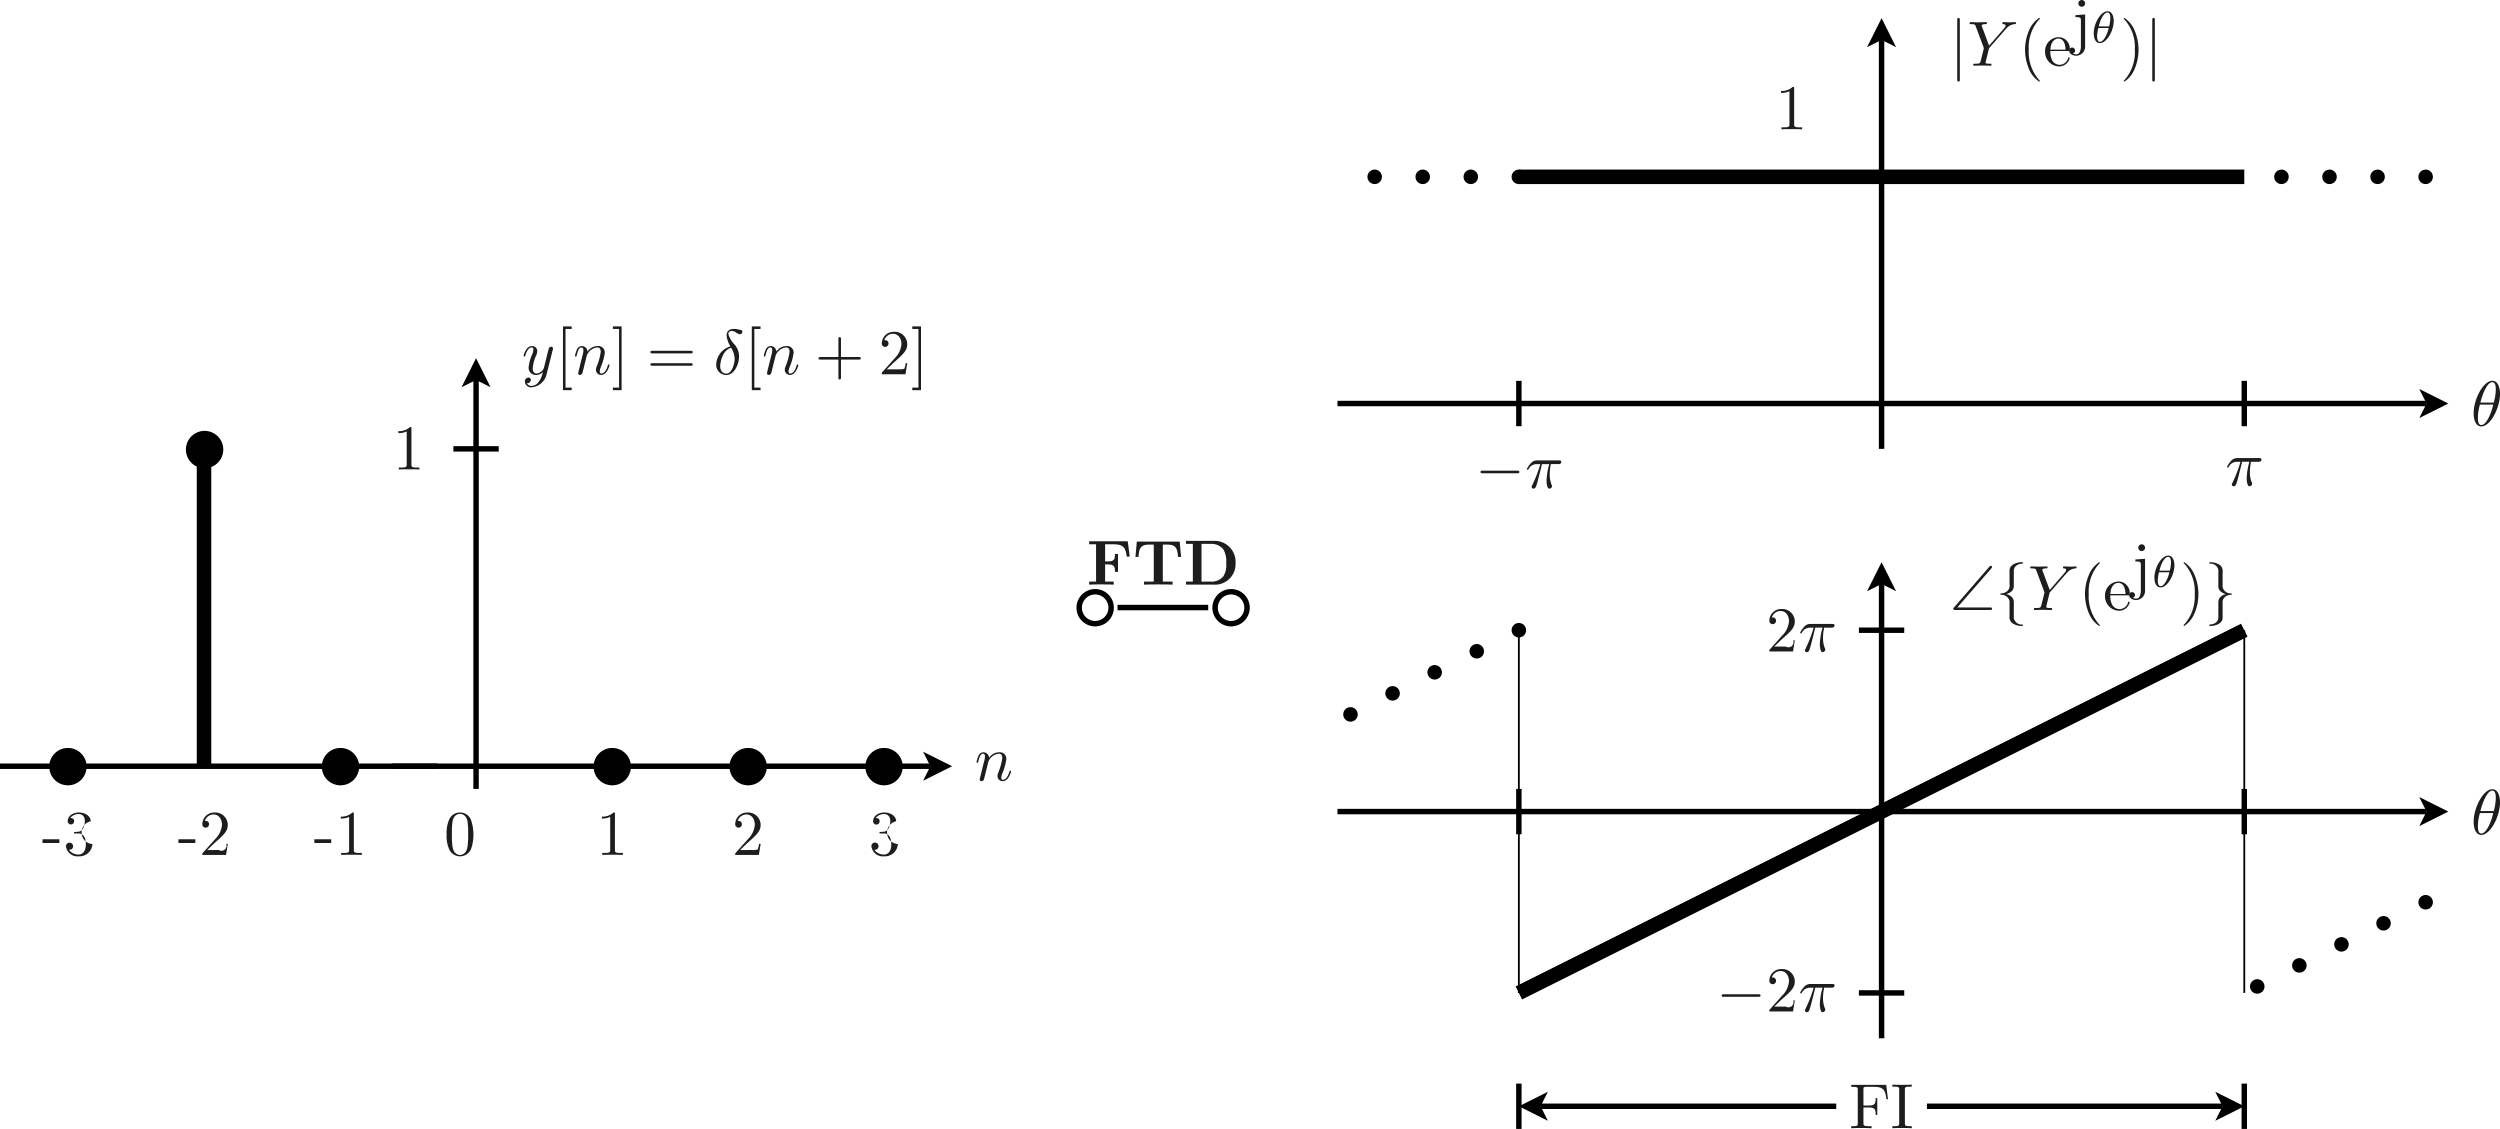 <svg id="Layer_1" data-name="Layer 1" xmlns="http://www.w3.org/2000/svg" viewBox="0 0 390.755 176.456">
  <defs>
    <style>
      .cls-1, .cls-3, .cls-5, .cls-6, .cls-7, .cls-8, .cls-9 {
        fill: none;
      }

      .cls-1, .cls-3, .cls-4, .cls-5, .cls-6, .cls-7, .cls-8, .cls-9 {
        stroke: #000;
        stroke-miterlimit: 10;
      }

      .cls-1, .cls-4 {
        stroke-width: 0.85px;
      }

      .cls-2 {
        fill: #1d1d1b;
      }

      .cls-3, .cls-5, .cls-6, .cls-7, .cls-8 {
        stroke-width: 2.268px;
      }

      .cls-5, .cls-6, .cls-7, .cls-8 {
        stroke-linecap: round;
      }

      .cls-5 {
        stroke-dasharray: 0 7.512;
      }

      .cls-6 {
        stroke-dasharray: 0 7.512;
      }

      .cls-7 {
        stroke-dasharray: 0 7.356;
      }

      .cls-8 {
        stroke-dasharray: 0 7.356;
      }

      .cls-9 {
        stroke-width: 0.283px;
      }
    </style>
  </defs>
  <title>FTDshiftednegDelta</title>
  <g>
    <path class="cls-1" d="M657.64,388.7a2.495,2.495,0,1,0-2.5,2.5,2.5,2.5,0,0,0,2.5-2.5Zm1-.022h14.174m6.068.022a2.495,2.495,0,1,0-2.5,2.5,2.5,2.5,0,0,0,2.5-2.5Z" transform="translate(-483.968 -293.717)"/>
    <g>
      <path class="cls-2" d="M660.549,380.72h-.468c-.15-1.166-.379-1.933-1.983-1.933H656.7v2.68h.5c.966,0,1.046-.428,1.046-1.165h.468v2.8h-.468c0-.738-.089-1.166-1.046-1.166h-.5v2.69h1.345v.469c-.439-.031-1.525-.031-2.013-.031-.438,0-1.445,0-1.823.031v-.469h1.076v-5.839h-1.076v-.468h6.028Z" transform="translate(-483.968 -293.717)"/>
      <path class="cls-2" d="M668.569,380.77H668.1c-.1-1.136-.2-1.933-1.624-1.933h-.758v5.789h1.525v.469c-.538-.031-1.644-.031-2.232-.031s-1.694,0-2.232.031v-.469h1.525v-5.789h-.768c-1.434,0-1.534.807-1.624,1.933h-.468l.209-2.4h6.706Z" transform="translate(-483.968 -293.717)"/>
    </g>
    <path class="cls-2" d="M669.337,378.727v-.468h4.285a3.281,3.281,0,0,1,3.467,3.477,3.216,3.216,0,0,1-3.458,3.359h-4.294v-.469h1.076v-5.9Zm3.886,5.9a2.371,2.371,0,0,0,1.963-.837,3.3,3.3,0,0,0,.438-2.062,3.682,3.682,0,0,0-.428-2.113,2.341,2.341,0,0,0-1.973-.887h-1.455v5.9Z" transform="translate(-483.968 -293.717)"/>
    <path class="cls-2" d="M637.762,412.814a3.189,3.189,0,0,0,.16-.836c0-.33-.11-.458-.309-.458-.359,0-.558.477-.727,1.185-.06.219-.07.23-.17.23-.02,0-.119,0-.119-.1a4.983,4.983,0,0,1,.3-.967.868.868,0,0,1,.747-.568.9.9,0,0,1,.917.867,1.924,1.924,0,0,1,1.554-.867,1.018,1.018,0,0,1,1.146,1.066,8.989,8.989,0,0,1-.608,2.193,1.887,1.887,0,0,0-.179.707c0,.229.069.329.239.329.488,0,.817-.559,1.016-1.236.05-.149.05-.179.149-.179.03,0,.12,0,.12.1,0,.08-.369,1.534-1.3,1.534a.8.8,0,0,1-.817-.816,1.136,1.136,0,0,1,.1-.459,9.5,9.5,0,0,0,.647-2.321c0-.329-.09-.7-.538-.7a1.981,1.981,0,0,0-1.624,1.214c-.01.04-.09.329-.13.5-.05.229-.109.449-.169.667l-.219.9c-.06.249-.18.717-.19.737a.405.405,0,0,1-.368.278.266.266,0,0,1-.289-.268c0-.05.06-.279.09-.429Z" transform="translate(-483.968 -293.717)"/>
    <polyline points="76.677 60.52 74.409 55.984 72.141 60.52 74.409 59.386"/>
    <path class="cls-1" d="M558.378,417.024V353.1m-13.125,60.378h7.087" transform="translate(-483.968 -293.717)"/>
    <polyline points="144.283 122.031 148.818 119.764 144.283 117.496 145.417 119.764"/>
    <line class="cls-1" y1="119.764" x2="145.417" y2="119.764"/>
    <path class="cls-2" d="M557.6,426.408a1.864,1.864,0,0,1-3.378.15,5.045,5.045,0,0,1-.449-2.4,5.321,5.321,0,0,1,.369-2.261,1.827,1.827,0,0,1,1.734-1.186,1.848,1.848,0,0,1,1.694,1.115,7.052,7.052,0,0,1,.03,4.584Zm-.568-.308a12.418,12.418,0,0,0,.109-2.063,12.2,12.2,0,0,0-.1-1.943c-.189-.987-.846-1.166-1.175-1.166-.249,0-1,.09-1.186,1.275a13.491,13.491,0,0,0-.079,1.834,13.651,13.651,0,0,0,.109,2.1c.179.957.767,1.206,1.156,1.206C556.315,427.345,556.883,427.046,557.033,426.1Z" transform="translate(-483.968 -293.717)"/>
    <path class="cls-2" d="M569.4,352.221a2.627,2.627,0,0,1-2.331,2.033.942.942,0,0,1-1.056-.867.574.574,0,0,1,.558-.647.339.339,0,0,1,.369.348.541.541,0,0,1-.2.409.57.57,0,0,1-.428.119.8.8,0,0,0,.757.419,1.427,1.427,0,0,0,1.1-.628,3.826,3.826,0,0,0,.648-1.534,1.408,1.408,0,0,1-1.007.448,1.111,1.111,0,0,1-1.215-1.186,6.562,6.562,0,0,1,.578-2.092,2.123,2.123,0,0,0,.169-.7c0-.319-.169-.319-.249-.319-.339,0-.737.3-1.006,1.236-.05.159-.06.179-.16.179-.02,0-.119,0-.119-.1s.368-1.535,1.315-1.535a.791.791,0,0,1,.817.818,1.806,1.806,0,0,1-.2.717,5.934,5.934,0,0,0-.508,1.953c0,.369.109.807.617.807a1.387,1.387,0,0,0,1.126-.847l.449-1.794c.06-.269.129-.538.2-.8.04-.179.119-.488.139-.538a.434.434,0,0,1,.349-.209.267.267,0,0,1,.289.269.622.622,0,0,1-.04.229Z" transform="translate(-483.968 -293.717)"/>
    <path class="cls-2" d="M571.96,354.7v-9.965h1.365v.4h-.967V354.3h.967v.4Z" transform="translate(-483.968 -293.717)"/>
    <path class="cls-2" d="M575,349.322a3.227,3.227,0,0,0,.159-.837c0-.329-.11-.459-.309-.459-.358,0-.558.479-.727,1.186-.06.22-.07.229-.169.229-.02,0-.12,0-.12-.1a4.983,4.983,0,0,1,.3-.967.87.87,0,0,1,.747-.568.9.9,0,0,1,.917.867,1.926,1.926,0,0,1,1.554-.867,1.019,1.019,0,0,1,1.146,1.067,8.93,8.93,0,0,1-.608,2.191,1.9,1.9,0,0,0-.179.708c0,.229.07.329.239.329.488,0,.817-.558,1.016-1.236.05-.149.05-.179.15-.179.03,0,.119,0,.119.1,0,.079-.368,1.534-1.3,1.534a.8.8,0,0,1-.817-.817,1.139,1.139,0,0,1,.1-.459,9.5,9.5,0,0,0,.647-2.321c0-.329-.089-.7-.538-.7a1.984,1.984,0,0,0-1.624,1.216c-.01.04-.09.329-.13.5-.049.23-.109.449-.168.668l-.22.9c-.06.249-.179.717-.189.737a.408.408,0,0,1-.369.279.267.267,0,0,1-.289-.269c0-.05.06-.279.09-.428Z" transform="translate(-483.968 -293.717)"/>
    <g>
      <path class="cls-2" d="M581.126,354.7h-1.365v-.4h.967v-9.167h-.967v-.4h1.365Z" transform="translate(-483.968 -293.717)"/>
      <path class="cls-2" d="M585.958,348.953c-.149,0-.338,0-.338-.2s.189-.2.328-.2h5.969c.139,0,.329,0,.329.2s-.19.2-.339.2Zm-.01,1.933c-.139,0-.328,0-.328-.2s.189-.2.338-.2h5.949c.149,0,.339,0,.339.2s-.19.2-.329.2Z" transform="translate(-483.968 -293.717)"/>
    </g>
    <path class="cls-2" d="M597.536,346.153c0-.6.359-1.026,1.135-1.026a3.3,3.3,0,0,1,.817.11c.359.079.519.109.519.328a.419.419,0,0,1-.4.4,1.369,1.369,0,0,1-.548-.249,1.2,1.2,0,0,0-.707-.269.5.5,0,0,0-.548.458,3.928,3.928,0,0,0,.946,1.634,2.8,2.8,0,0,1,.737,1.854c0,1.375-.826,2.939-1.992,2.939a1.567,1.567,0,0,1-1.575-1.674,3.046,3.046,0,0,1,2.212-2.8A4.088,4.088,0,0,1,597.536,346.153Zm-1,4.783c0,.757.409,1.176.957,1.176.926,0,1.305-1.664,1.305-2.322a3.461,3.461,0,0,0-.548-1.714C596.908,348.435,596.539,350.308,596.539,350.936Z" transform="translate(-483.968 -293.717)"/>
    <path class="cls-2" d="M601.476,354.7v-9.965h1.365v.4h-.967V354.3h.967v.4Z" transform="translate(-483.968 -293.717)"/>
    <path class="cls-2" d="M604.512,349.322a3.2,3.2,0,0,0,.16-.837c0-.329-.11-.459-.309-.459-.359,0-.558.479-.727,1.186-.06.22-.07.229-.17.229-.02,0-.119,0-.119-.1a4.983,4.983,0,0,1,.3-.967.87.87,0,0,1,.747-.568.9.9,0,0,1,.917.867,1.924,1.924,0,0,1,1.554-.867,1.019,1.019,0,0,1,1.146,1.067,8.974,8.974,0,0,1-.608,2.191,1.9,1.9,0,0,0-.179.708c0,.229.069.329.239.329.488,0,.817-.558,1.016-1.236.05-.149.05-.179.149-.179.03,0,.12,0,.12.1,0,.079-.369,1.534-1.3,1.534a.8.8,0,0,1-.817-.817,1.139,1.139,0,0,1,.1-.459,9.5,9.5,0,0,0,.647-2.321c0-.329-.09-.7-.538-.7a1.981,1.981,0,0,0-1.624,1.216c-.01.04-.09.329-.13.5-.05.23-.109.449-.169.668l-.219.9c-.06.249-.18.717-.19.737a.407.407,0,0,1-.368.279.266.266,0,0,1-.289-.269c0-.05.06-.279.09-.428Z" transform="translate(-483.968 -293.717)"/>
    <g>
      <path class="cls-2" d="M615.414,352.709c0,.14,0,.33-.2.33s-.2-.19-.2-.33V349.92h-2.79c-.14,0-.329,0-.329-.2s.189-.2.329-.2h2.79v-2.79c0-.139,0-.329.2-.329s.2.19.2.329v2.79h2.78c.139,0,.329,0,.329.2s-.19.2-.329.2h-2.78Z" transform="translate(-483.968 -293.717)"/>
      <path class="cls-2" d="M624.36,351.444a3.237,3.237,0,0,0,.947-.08,3.3,3.3,0,0,0,.219-.886h.249l-.279,1.733h-3.7c0-.239,0-.259.11-.368l1.913-2.133a3.565,3.565,0,0,0,1.046-2.2c0-.817-.428-1.624-1.335-1.624a1.437,1.437,0,0,0-1.345,1.016.417.417,0,0,1,.129-.009.5.5,0,0,1,.529.518.524.524,0,1,1-1.047-.03,1.842,1.842,0,0,1,1.864-1.8,1.958,1.958,0,0,1,2.112,1.933c0,1-.6,1.535-2.152,2.91l-1.056,1.026Z" transform="translate(-483.968 -293.717)"/>
    </g>
    <path class="cls-2" d="M627.923,354.7h-1.365v-.4h.966v-9.167h-.966v-.4h1.365Z" transform="translate(-483.968 -293.717)"/>
    <line class="cls-3" x1="31.89" y1="70.158" x2="31.89" y2="119.764"/>
    <path class="cls-2" d="M548.276,366.315c0,.369.03.478.927.478h.318v.309c-.348-.03-1.215-.03-1.614-.03s-1.265,0-1.614.03v-.309h.319c.9,0,.927-.119.927-.478v-5.162a2.976,2.976,0,0,1-1.306.26V361.1a2.462,2.462,0,0,0,1.814-.638c.229,0,.229.02.229.259Z" transform="translate(-483.968 -293.717)"/>
    <line class="cls-1" x1="70.866" y1="70.158" x2="77.952" y2="70.158"/>
    <path class="cls-2" d="M601.445,426.577a3.272,3.272,0,0,0,.946-.079,3.233,3.233,0,0,0,.219-.887h.249l-.278,1.734h-3.7c0-.24,0-.259.11-.369l1.913-2.132a3.573,3.573,0,0,0,1.046-2.2c0-.818-.429-1.624-1.335-1.624a1.439,1.439,0,0,0-1.346,1.016.381.381,0,0,1,.13-.01.5.5,0,0,1,.528.518.524.524,0,1,1-1.046-.03,1.84,1.84,0,0,1,1.863-1.8,1.957,1.957,0,0,1,2.112,1.933c0,1-.6,1.534-2.151,2.909l-1.057,1.026Z" transform="translate(-483.968 -293.717)"/>
    <path class="cls-4" d="M518.44,363.98a2.495,2.495,0,1,0-2.5,2.5,2.5,2.5,0,0,0,2.5-2.5Z" transform="translate(-483.968 -293.717)"/>
    <path class="cls-4" d="M582.16,413.54a2.495,2.495,0,1,0-2.5,2.5,2.5,2.5,0,0,0,2.5-2.5Z" transform="translate(-483.968 -293.717)"/>
    <path class="cls-4" d="M624.64,413.54a2.495,2.495,0,1,0-2.5,2.5,2.5,2.5,0,0,0,2.5-2.5Z" transform="translate(-483.968 -293.717)"/>
    <path class="cls-4" d="M539.68,413.54a2.495,2.495,0,1,0-2.5,2.5,2.5,2.5,0,0,0,2.5-2.5Z" transform="translate(-483.968 -293.717)"/>
    <path class="cls-4" d="M603.4,413.54a2.495,2.495,0,1,0-2.5,2.5,2.5,2.5,0,0,0,2.5-2.5Z" transform="translate(-483.968 -293.717)"/>
    <path class="cls-4" d="M497.08,413.54a2.495,2.495,0,1,0-2.5,2.5,2.5,2.5,0,0,0,2.5-2.5Z" transform="translate(-483.968 -293.717)"/>
    <g>
      <path class="cls-2" d="M580.081,426.558c0,.368.03.478.926.478h.319v.309c-.348-.031-1.215-.031-1.614-.031s-1.265,0-1.614.031v-.309h.319c.9,0,.926-.12.926-.478V421.4a2.984,2.984,0,0,1-1.3.259v-.308a2.462,2.462,0,0,0,1.814-.638c.229,0,.229.02.229.259Z" transform="translate(-483.968 -293.717)"/>
      <path class="cls-2" d="M624.306,425.641a2.032,2.032,0,0,1-2.123,1.922A1.817,1.817,0,0,1,620.17,426a.559.559,0,1,1,1.117-.021.546.546,0,0,1-.658.548,1.814,1.814,0,0,0,1.524.758c.439,0,1.126-.289,1.126-1.644,0-.977-.368-1.654-1.186-1.654h-.438c-.169,0-.239,0-.239-.11s.07-.109.149-.119.31-.021.389-.03a.966.966,0,0,0,.887-.518,2.492,2.492,0,0,0,.279-1.136c0-.9-.548-1.116-.957-1.116a1.615,1.615,0,0,0-1.325.617c.149,0,.618,0,.618.5a.509.509,0,1,1-1.017-.011c0-.756.758-1.354,1.764-1.354.957,0,1.834.558,1.834,1.375a1.8,1.8,0,0,0,.269,3.557Z" transform="translate(-483.968 -293.717)"/>
    </g>
    <g>
      <path class="cls-2" d="M533.1,425.481V424.9h2.64v.578Z" transform="translate(-483.968 -293.717)"/>
      <path class="cls-2" d="M539.274,426.558c0,.368.03.478.927.478h.319v.309c-.349-.031-1.216-.031-1.615-.031s-1.265,0-1.613.031v-.309h.318c.9,0,.927-.12.927-.478V421.4a2.986,2.986,0,0,1-1.306.259v-.308a2.462,2.462,0,0,0,1.814-.638c.229,0,.229.02.229.259Z" transform="translate(-483.968 -293.717)"/>
    </g>
    <g>
      <path class="cls-2" d="M511.854,425.481V424.9H514.5v.578Z" transform="translate(-483.968 -293.717)"/>
      <path class="cls-2" d="M518.162,426.577a.8.8,0,0,0,1.165-.966h.249l-.279,1.734h-3.7c0-.24,0-.259.109-.369l1.914-2.132a3.576,3.576,0,0,0,1.045-2.2c0-.818-.428-1.624-1.335-1.624a1.438,1.438,0,0,0-1.345,1.016.381.381,0,0,1,.13-.01.5.5,0,0,1,.528.518.524.524,0,1,1-1.046-.03,1.84,1.84,0,0,1,1.863-1.8,1.957,1.957,0,0,1,2.112,1.933c0,1-.6,1.534-2.152,2.909l-1.056,1.026Z" transform="translate(-483.968 -293.717)"/>
    </g>
    <g>
      <path class="cls-2" d="M490.612,425.481V424.9h2.641v.578Z" transform="translate(-483.968 -293.717)"/>
      <path class="cls-2" d="M498.414,425.641a2.032,2.032,0,0,1-2.122,1.922A1.817,1.817,0,0,1,494.279,426a.558.558,0,1,1,1.116-.021.546.546,0,0,1-.658.548,1.814,1.814,0,0,0,1.525.758c.438,0,1.126-.289,1.126-1.644,0-.977-.369-1.654-1.186-1.654h-.438c-.17,0-.24,0-.24-.11s.07-.109.15-.119.309-.021.389-.03a.965.965,0,0,0,.886-.518,2.492,2.492,0,0,0,.279-1.136c0-.9-.548-1.116-.957-1.116a1.615,1.615,0,0,0-1.325.617c.15,0,.618,0,.618.5a.508.508,0,1,1-1.016-.011c0-.756.757-1.354,1.764-1.354.956,0,1.833.558,1.833,1.375a1.8,1.8,0,0,0,.269,3.557Z" transform="translate(-483.968 -293.717)"/>
    </g>
    <polyline points="378.14 65.339 382.675 63.071 378.14 60.803 379.274 63.071"/>
    <line class="cls-1" x1="209.054" y1="63.071" x2="379.274" y2="63.071"/>
    <polyline points="296.361 7.371 294.093 2.835 291.825 7.371 294.093 6.237"/>
    <line class="cls-1" x1="294.093" y1="70.158" x2="294.093" y2="6.237"/>
    <path class="cls-2" d="M790.29,306.117c0,.179,0,.359-.2.359s-.2-.18-.2-.359v-9.246c0-.18,0-.359.2-.359s.2.179.2.359Z" transform="translate(-483.968 -293.717)"/>
    <path class="cls-2" d="M794.949,301.155a.553.553,0,0,0-.139.309l-.349,1.405c-.05.209-.14.558-.14.628,0,.119.06.139.27.159a3.6,3.6,0,0,0,.378.02c.189,0,.279,0,.279.11,0,.2-.119.2-.189.2-.28,0-1-.03-1.276-.03s-.976.03-1.255.03c-.02,0-.139,0-.139-.11,0-.2.079-.2.268-.2.8-.01.808-.04.937-.588.05-.179.448-1.783.448-1.813a1.042,1.042,0,0,0-.039-.17l-1.226-3.278c-.089-.249-.13-.339-.727-.339-.13,0-.23,0-.23-.109,0-.2.13-.2.19-.2.249,0,.867.029,1.116.029.278,0,.977-.029,1.255-.029.03,0,.149,0,.149.109,0,.2-.1.2-.239.2-.1,0-.587,0-.587.24a.544.544,0,0,0,.06.169l1.1,2.959,2.312-2.66c.04-.05.269-.309.269-.479,0-.209-.289-.229-.359-.229-.05,0-.149-.009-.149-.119,0-.189.13-.189.189-.189.319,0,.668.029,1,.029.27,0,.559-.029.818-.029.08,0,.129.039.129.119,0,.18-.089.18-.2.189a1.881,1.881,0,0,0-1.305.688l-.14.139Z" transform="translate(-483.968 -293.717)"/>
    <g>
      <path class="cls-2" d="M802.7,306.476a4.31,4.31,0,0,1-1.554-1.873,7.671,7.671,0,0,1-.03-6.148,4.341,4.341,0,0,1,1.584-1.943.089.089,0,0,1,.1.1c0,.031,0,.05-.129.17a6.515,6.515,0,0,0-1.605,4.713,6.6,6.6,0,0,0,1.565,4.663c.169.169.169.189.169.219A.09.09,0,0,1,802.7,306.476Z" transform="translate(-483.968 -293.717)"/>
      <path class="cls-2" d="M804.743,303.178a1.341,1.341,0,0,0,1.126.667,1.4,1.4,0,0,0,1.345-1.026c.019-.08.04-.139.13-.139a.115.115,0,0,1,.129.119,1.7,1.7,0,0,1-1.664,1.3,2.249,2.249,0,0,1-2.192-2.3,2.177,2.177,0,0,1,2.072-2.272,1.767,1.767,0,0,1,1.784,1.953c0,.209-.03.209-.249.209h-2.78A2.9,2.9,0,0,0,804.743,303.178Zm2.072-1.7c0-.389-.1-1.734-1.126-1.734-.338,0-1.175.249-1.235,1.734Z" transform="translate(-483.968 -293.717)"/>
    </g>
    <path class="cls-2" d="M809.877,300.881a1.435,1.435,0,0,1-1.365,1.545c-.569,0-1.126-.279-1.126-.8a.459.459,0,1,1,.917,0,.46.46,0,0,1-.35.448,1.209,1.209,0,0,0,.538.13c.638,0,.728-.857.728-1.306v-3.945c0-.489-.09-.558-.857-.558v-.309l1.515-.11Zm-.528-6.108a.528.528,0,1,1,.528-.527A.531.531,0,0,1,809.349,294.773Z" transform="translate(-483.968 -293.717)"/>
    <path class="cls-2" d="M812.186,300.453c-.642,0-.962-.683-.962-1.513,0-1.6,1.115-3.466,2.161-3.466.683,0,.963.781.963,1.513C814.348,298.549,813.246,300.453,812.186,300.453Zm-.238-2.364a5.394,5.394,0,0,0-.2,1.262c0,.377.064.907.446.907.308,0,.586-.328.8-.691a5.018,5.018,0,0,0,.565-1.478Zm1.674-.251a5.5,5.5,0,0,0,.2-1.262c0-.133,0-.907-.446-.907-.411,0-1.011.663-1.366,2.169Z" transform="translate(-483.968 -293.717)"/>
    <path class="cls-2" d="M817.6,304.533a4.348,4.348,0,0,1-1.584,1.943.094.094,0,0,1-.1-.1c0-.03,0-.05.129-.169a6.536,6.536,0,0,0,1.6-4.713,6.466,6.466,0,0,0-1.544-4.653c-.189-.18-.189-.2-.189-.23a.094.094,0,0,1,.1-.1,4.3,4.3,0,0,1,1.553,1.873,7.665,7.665,0,0,1,.031,6.148Z" transform="translate(-483.968 -293.717)"/>
    <path class="cls-2" d="M820.774,306.117c0,.179,0,.359-.2.359s-.2-.18-.2-.359v-9.246c0-.18,0-.359.2-.359s.2.179.2.359Z" transform="translate(-483.968 -293.717)"/>
    <path class="cls-2" d="M871.805,360.368c-.908,0-1.2-1.106-1.2-2.043,0-2.282,1.535-5.091,2.919-5.091,1.017,0,1.2,1.385,1.2,2.042C874.724,357.508,873.21,360.368,871.805,360.368Zm-.22-3.408a7.623,7.623,0,0,0-.318,1.973c0,.927.209,1.216.538,1.216.428,0,.806-.488,1.155-1.166a8.9,8.9,0,0,0,.7-2.023Zm2.163-.318a8.313,8.313,0,0,0,.318-1.983c0-.568-.059-1.206-.547-1.206-.449,0-.818.558-1.086,1.046a9.015,9.015,0,0,0-.768,2.143Z" transform="translate(-483.968 -293.717)"/>
    <path class="cls-2" d="M764.4,313.143c0,.369.03.478.927.478h.318v.309c-.348-.03-1.215-.03-1.614-.03s-1.265,0-1.614.03v-.309h.319c.9,0,.927-.119.927-.478v-5.162a2.976,2.976,0,0,1-1.306.26v-.309a2.461,2.461,0,0,0,1.814-.638c.229,0,.229.02.229.259Z" transform="translate(-483.968 -293.717)"/>
    <path class="cls-3" d="M834.754,321.355H778.061m0,0H721.369" transform="translate(-483.968 -293.717)"/>
    <path class="cls-1" d="M834.754,360.332v-7.087m-113.385,7.087v-7.087" transform="translate(-483.968 -293.717)"/>
    <path class="cls-2" d="M833.866,368.1c-.129.5-.129.518-.268.977-.119.368-.2.647-.5.647a.271.271,0,0,1-.289-.269c0-.069,0-.089.08-.239a21.037,21.037,0,0,0,1.275-3.318H833.6a1.4,1.4,0,0,0-1.266.767c-.06.08-.079.12-.159.12-.12,0-.12-.09-.12-.1a3.592,3.592,0,0,1,.608-.9,1.267,1.267,0,0,1,1.036-.469h3.338c.19,0,.4,0,.4.24,0,.338-.359.338-.489.338H835.81a7.7,7.7,0,0,0-.18,1.584,4.283,4.283,0,0,0,.289,1.644.435.435,0,0,1,.06.22.42.42,0,0,1-.409.378c-.149,0-.258-.06-.358-.5a3.131,3.131,0,0,1-.08-.757,10.952,10.952,0,0,1,.419-2.571h-1.126Z" transform="translate(-483.968 -293.717)"/>
    <path class="cls-2" d="M715.718,367.686c-.169,0-.349,0-.349-.2s.18-.2.349-.2h5.39c.169,0,.349,0,.349.2s-.18.2-.349.2Z" transform="translate(-483.968 -293.717)"/>
    <path class="cls-2" d="M724.429,368.462c-.129.5-.129.518-.269.977-.119.369-.2.647-.5.647a.27.27,0,0,1-.289-.268c0-.07,0-.09.08-.239a21.185,21.185,0,0,0,1.276-3.319h-.569a1.4,1.4,0,0,0-1.265.768c-.06.079-.08.119-.16.119-.12,0-.12-.089-.12-.1a3.575,3.575,0,0,1,.609-.9,1.267,1.267,0,0,1,1.036-.468H727.6c.189,0,.4,0,.4.239,0,.338-.358.338-.488.338h-1.136a7.779,7.779,0,0,0-.18,1.585,4.285,4.285,0,0,0,.289,1.644.388.388,0,0,1-.348.6c-.15,0-.259-.059-.359-.5a3.127,3.127,0,0,1-.08-.757,10.959,10.959,0,0,1,.419-2.571h-1.126Z" transform="translate(-483.968 -293.717)"/>
    <line class="cls-5" x1="379.132" y1="27.638" x2="354.329" y2="27.638"/>
    <line class="cls-6" x1="237.4" y1="27.638" x2="212.597" y2="27.638"/>
    <polyline points="378.14 129.118 382.675 126.85 378.14 124.583 379.274 126.85"/>
    <line class="cls-1" x1="209.054" y1="126.85" x2="379.274" y2="126.85"/>
    <polyline points="296.361 92.409 294.093 87.874 291.825 92.409 294.093 91.276"/>
    <line class="cls-1" x1="294.093" y1="162.283" x2="294.093" y2="91.276"/>
    <path class="cls-2" d="M789.9,388.665h5.082c.169,0,.349,0,.349.2s-.18.2-.349.2h-5.36c-.17,0-.359,0-.359-.2,0-.08.03-.109.12-.209l5.53-6.367c.1-.11.159-.14.219-.14a.2.2,0,0,1,.2.2c0,.04,0,.09-.109.21Z" transform="translate(-483.968 -293.717)"/>
    <path class="cls-2" d="M798.729,385.307c0,.578-.359,1.037-1.175,1.265a1.745,1.745,0,0,1,.776.389,1.075,1.075,0,0,1,.4.946V390a1.3,1.3,0,0,0,.03.469,1.267,1.267,0,0,0,1.245.866c.1.011.16.011.16.11s-.08.11-.189.11a2.631,2.631,0,0,1-1.435-.409,1.157,1.157,0,0,1-.478-1.116v-1.973a1.474,1.474,0,0,0-.031-.488,1.261,1.261,0,0,0-1.245-.887c-.1-.01-.159-.01-.159-.11a.108.108,0,0,1,.089-.109,1.5,1.5,0,0,0,.947-.319,1.115,1.115,0,0,0,.4-1.037v-2.272c.009-.737.917-1.245,1.913-1.245.109,0,.189,0,.189.11a.108.108,0,0,1-.09.109c-1.086.07-1.345.708-1.345,1.106Z" transform="translate(-483.968 -293.717)"/>
    <path class="cls-2" d="M804.426,386.233a.563.563,0,0,0-.14.31l-.348,1.4c-.05.21-.14.559-.14.628,0,.119.059.14.269.159a3.443,3.443,0,0,0,.378.021c.19,0,.28,0,.28.109,0,.2-.12.2-.19.2-.279,0-1-.03-1.275-.03s-.977.03-1.255.03c-.021,0-.14,0-.14-.109,0-.2.079-.2.269-.2.8-.01.807-.04.936-.588.05-.18.449-1.784.449-1.813a1.022,1.022,0,0,0-.04-.17l-1.225-3.279c-.09-.249-.13-.339-.728-.339-.13,0-.229,0-.229-.109,0-.2.13-.2.189-.2.249,0,.868.03,1.117.03.278,0,.976-.03,1.254-.03.031,0,.15,0,.15.109,0,.2-.1.2-.239.2-.1,0-.587,0-.587.24a.551.551,0,0,0,.059.169l1.1,2.96,2.311-2.661c.041-.05.27-.309.27-.479,0-.209-.289-.229-.359-.229-.05,0-.15-.009-.15-.119,0-.189.13-.189.19-.189.319,0,.668.03,1,.03.269,0,.558-.03.817-.03.08,0,.13.039.13.119,0,.18-.09.18-.2.189a1.883,1.883,0,0,0-1.306.688l-.14.14Z" transform="translate(-483.968 -293.717)"/>
    <g>
      <path class="cls-2" d="M812.068,391.555a4.3,4.3,0,0,1-1.553-1.873,7.668,7.668,0,0,1-.031-6.149,4.348,4.348,0,0,1,1.584-1.943.089.089,0,0,1,.1.1c0,.031,0,.05-.129.17a6.516,6.516,0,0,0-1.6,4.713A6.6,6.6,0,0,0,812,391.235c.169.17.169.19.169.22A.09.09,0,0,1,812.068,391.555Z" transform="translate(-483.968 -293.717)"/>
      <path class="cls-2" d="M814.11,388.257a1.341,1.341,0,0,0,1.126.667,1.4,1.4,0,0,0,1.345-1.027c.02-.079.04-.139.13-.139a.115.115,0,0,1,.129.12,1.7,1.7,0,0,1-1.664,1.3,2.249,2.249,0,0,1-2.192-2.3,2.177,2.177,0,0,1,2.073-2.271,1.767,1.767,0,0,1,1.783,1.953c0,.209-.029.209-.249.209h-2.779A2.913,2.913,0,0,0,814.11,388.257Zm2.073-1.7c0-.389-.1-1.735-1.126-1.735-.339,0-1.176.25-1.236,1.735Z" transform="translate(-483.968 -293.717)"/>
    </g>
    <path class="cls-2" d="M819.244,385.96a1.435,1.435,0,0,1-1.365,1.545c-.568,0-1.126-.279-1.126-.8a.459.459,0,0,1,.917,0,.46.46,0,0,1-.35.449,1.22,1.22,0,0,0,.538.129c.638,0,.728-.856.728-1.305v-3.946c0-.489-.09-.558-.857-.558v-.309l1.515-.11Zm-.528-6.108a.529.529,0,1,1,.528-.528A.531.531,0,0,1,818.716,379.852Z" transform="translate(-483.968 -293.717)"/>
    <path class="cls-2" d="M821.67,385.531c-.642,0-.962-.682-.962-1.512,0-1.6,1.115-3.467,2.161-3.467.684,0,.963.781.963,1.513C823.832,383.627,822.73,385.531,821.67,385.531Zm-.237-2.364a5.336,5.336,0,0,0-.2,1.263c0,.377.064.906.447.906.307,0,.586-.327.8-.69a5.011,5.011,0,0,0,.565-1.479Zm1.673-.251a5.509,5.509,0,0,0,.2-1.262c0-.133,0-.906-.447-.906-.411,0-1.01.662-1.366,2.168Z" transform="translate(-483.968 -293.717)"/>
    <path class="cls-2" d="M826.958,389.611a4.34,4.34,0,0,1-1.584,1.944.094.094,0,0,1-.1-.1c0-.03,0-.05.129-.17a6.531,6.531,0,0,0,1.605-4.713,6.466,6.466,0,0,0-1.545-4.653c-.189-.18-.189-.2-.189-.23a.094.094,0,0,1,.1-.1,4.3,4.3,0,0,1,1.554,1.873,7.671,7.671,0,0,1,.03,6.148Z" transform="translate(-483.968 -293.717)"/>
    <path class="cls-2" d="M830.7,387.838c0-.578.359-1.036,1.176-1.266a1.721,1.721,0,0,1-.777-.388,1.077,1.077,0,0,1-.4-.947v-2.092a1.293,1.293,0,0,0-.03-.469,1.267,1.267,0,0,0-1.245-.867c-.1-.01-.159-.01-.159-.109s.109-.11.2-.11a2.643,2.643,0,0,1,1.425.409,1.156,1.156,0,0,1,.477,1.115v1.974a1.521,1.521,0,0,0,.03.488,1.262,1.262,0,0,0,1.246.887c.1.01.16.01.16.109a.109.109,0,0,1-.09.11,1.493,1.493,0,0,0-.946.319,1.112,1.112,0,0,0-.4,1.036v2.272c-.01.757-.936,1.246-1.9,1.246-.09,0-.2,0-.2-.11a.109.109,0,0,1,.088-.11c1.087-.069,1.346-.707,1.346-1.106Z" transform="translate(-483.968 -293.717)"/>
    <path class="cls-2" d="M871.805,424.212c-.908,0-1.2-1.106-1.2-2.042,0-2.282,1.535-5.092,2.919-5.092,1.017,0,1.2,1.385,1.2,2.042C874.724,421.353,873.21,424.212,871.805,424.212Zm-.22-3.407a7.605,7.605,0,0,0-.318,1.972c0,.927.209,1.216.538,1.216.428,0,.806-.488,1.155-1.166a8.911,8.911,0,0,0,.7-2.022Zm2.163-.32a8.3,8.3,0,0,0,.318-1.982c0-.568-.059-1.206-.547-1.206-.449,0-.818.558-1.086,1.047a9,9,0,0,0-.768,2.141Z" transform="translate(-483.968 -293.717)"/>
    <line class="cls-3" x1="350.786" y1="98.504" x2="237.4" y2="155.197"/>
    <path class="cls-1" d="M774.518,392.221h7.087m-7.087,56.693h7.087m53.149-24.8v-7.087m-113.385,7.087v-7.087" transform="translate(-483.968 -293.717)"/>
    <path class="cls-2" d="M763.085,394.772a.8.8,0,0,0,1.166-.965h.249l-.278,1.733h-3.7c0-.239,0-.259.11-.369l1.913-2.132a3.566,3.566,0,0,0,1.047-2.2c0-.817-.429-1.624-1.335-1.624a1.439,1.439,0,0,0-1.346,1.016.421.421,0,0,1,.13-.009.5.5,0,0,1,.527.517.524.524,0,1,1-1.046-.03,1.841,1.841,0,0,1,1.864-1.8,1.957,1.957,0,0,1,2.112,1.933c0,1-.6,1.534-2.152,2.909l-1.056,1.026Z" transform="translate(-483.968 -293.717)"/>
    <path class="cls-2" d="M767.147,394.025c-.128.5-.128.519-.268.977-.119.369-.2.647-.5.647a.27.27,0,0,1-.289-.268c0-.07,0-.09.08-.239a21.127,21.127,0,0,0,1.275-3.319h-.568a1.405,1.405,0,0,0-1.266.768c-.059.08-.079.119-.159.119-.12,0-.12-.09-.12-.1a3.611,3.611,0,0,1,.608-.9,1.268,1.268,0,0,1,1.037-.469h3.337c.19,0,.4,0,.4.239,0,.339-.359.339-.488.339h-1.136a7.71,7.71,0,0,0-.18,1.585,4.285,4.285,0,0,0,.289,1.644.424.424,0,0,1,.061.219.42.42,0,0,1-.409.378c-.15,0-.259-.059-.359-.5a3.12,3.12,0,0,1-.08-.756,10.958,10.958,0,0,1,.419-2.572h-1.126Z" transform="translate(-483.968 -293.717)"/>
    <path class="cls-2" d="M753.405,449.521c-.169,0-.348,0-.348-.2s.179-.2.348-.2H758.8c.169,0,.349,0,.349.2s-.18.2-.349.2Z" transform="translate(-483.968 -293.717)"/>
    <path class="cls-2" d="M763.085,451.046a.8.8,0,0,0,1.166-.966h.249l-.278,1.733h-3.7c0-.239,0-.258.11-.369l1.913-2.131a3.571,3.571,0,0,0,1.047-2.2c0-.817-.429-1.624-1.335-1.624a1.439,1.439,0,0,0-1.346,1.017.381.381,0,0,1,.13-.01.5.5,0,0,1,.527.518.524.524,0,1,1-1.046-.031,1.841,1.841,0,0,1,1.864-1.8,1.957,1.957,0,0,1,2.112,1.932c0,1-.6,1.535-2.152,2.91l-1.056,1.026Z" transform="translate(-483.968 -293.717)"/>
    <path class="cls-2" d="M767.147,450.3c-.128.5-.128.518-.268.976-.119.37-.2.648-.5.648a.27.27,0,0,1-.289-.269c0-.07,0-.09.08-.239a21.075,21.075,0,0,0,1.275-3.318h-.568a1.406,1.406,0,0,0-1.266.767c-.059.08-.079.119-.159.119-.12,0-.12-.089-.12-.1a3.589,3.589,0,0,1,.608-.9,1.269,1.269,0,0,1,1.037-.468h3.337c.19,0,.4,0,.4.239,0,.339-.359.339-.488.339h-1.136a7.694,7.694,0,0,0-.18,1.585,4.284,4.284,0,0,0,.289,1.643.427.427,0,0,1,.061.22.42.42,0,0,1-.409.378c-.15,0-.259-.06-.359-.5a3.131,3.131,0,0,1-.08-.757,10.944,10.944,0,0,1,.419-2.571h-1.126Z" transform="translate(-483.968 -293.717)"/>
    <line class="cls-7" x1="379.132" y1="141.023" x2="350.786" y2="155.197"/>
    <line class="cls-8" x1="237.4" y1="98.504" x2="209.054" y2="112.677"/>
    <path class="cls-9" d="M721.369,392.221v56.693m113.385-56.693v56.693" transform="translate(-483.968 -293.717)"/>
    <path class="cls-1" d="M721.369,463.087v7.087m113.385-7.087v7.087" transform="translate(-483.968 -293.717)"/>
    <g>
      <path class="cls-2" d="M779.065,465.522h-.249c-.159-1.375-.409-1.933-1.9-1.933h-1.2c-.469,0-.489.07-.489.4v2.522h.857c.957,0,1.057-.329,1.057-1.166h.249v2.64h-.249c0-.847-.1-1.166-1.057-1.166h-.857v2.452c0,.348,0,.478.947.478h.329v.309c-.359-.031-1.266-.031-1.674-.031-.389,0-1.166,0-1.515.031v-.309h.24c.766,0,.787-.11.787-.469v-5.22c0-.36-.021-.469-.787-.469h-.24v-.309h5.47Z" transform="translate(-483.968 -293.717)"/>
      <path class="cls-2" d="M781.705,469.278c0,.359.029.469.816.469h.26v.309c-.348-.031-1.136-.031-1.524-.031s-1.166,0-1.515.031v-.309H780c.787,0,.817-.11.817-.469v-5.251c0-.358-.03-.467-.817-.467h-.259v-.31c.349.03,1.136.03,1.525.03s1.166,0,1.514-.03v.31h-.26c-.787,0-.816.109-.816.467Z" transform="translate(-483.968 -293.717)"/>
    </g>
    <polyline points="346.25 175.181 350.786 172.913 346.25 170.645 347.384 172.913"/>
    <line class="cls-1" x1="301.18" y1="172.913" x2="347.384" y2="172.913"/>
    <polyline points="241.936 170.645 237.4 172.913 241.936 175.181 240.802 172.913"/>
    <line class="cls-1" x1="287.006" y1="172.913" x2="240.802" y2="172.913"/>
  </g>
</svg>
